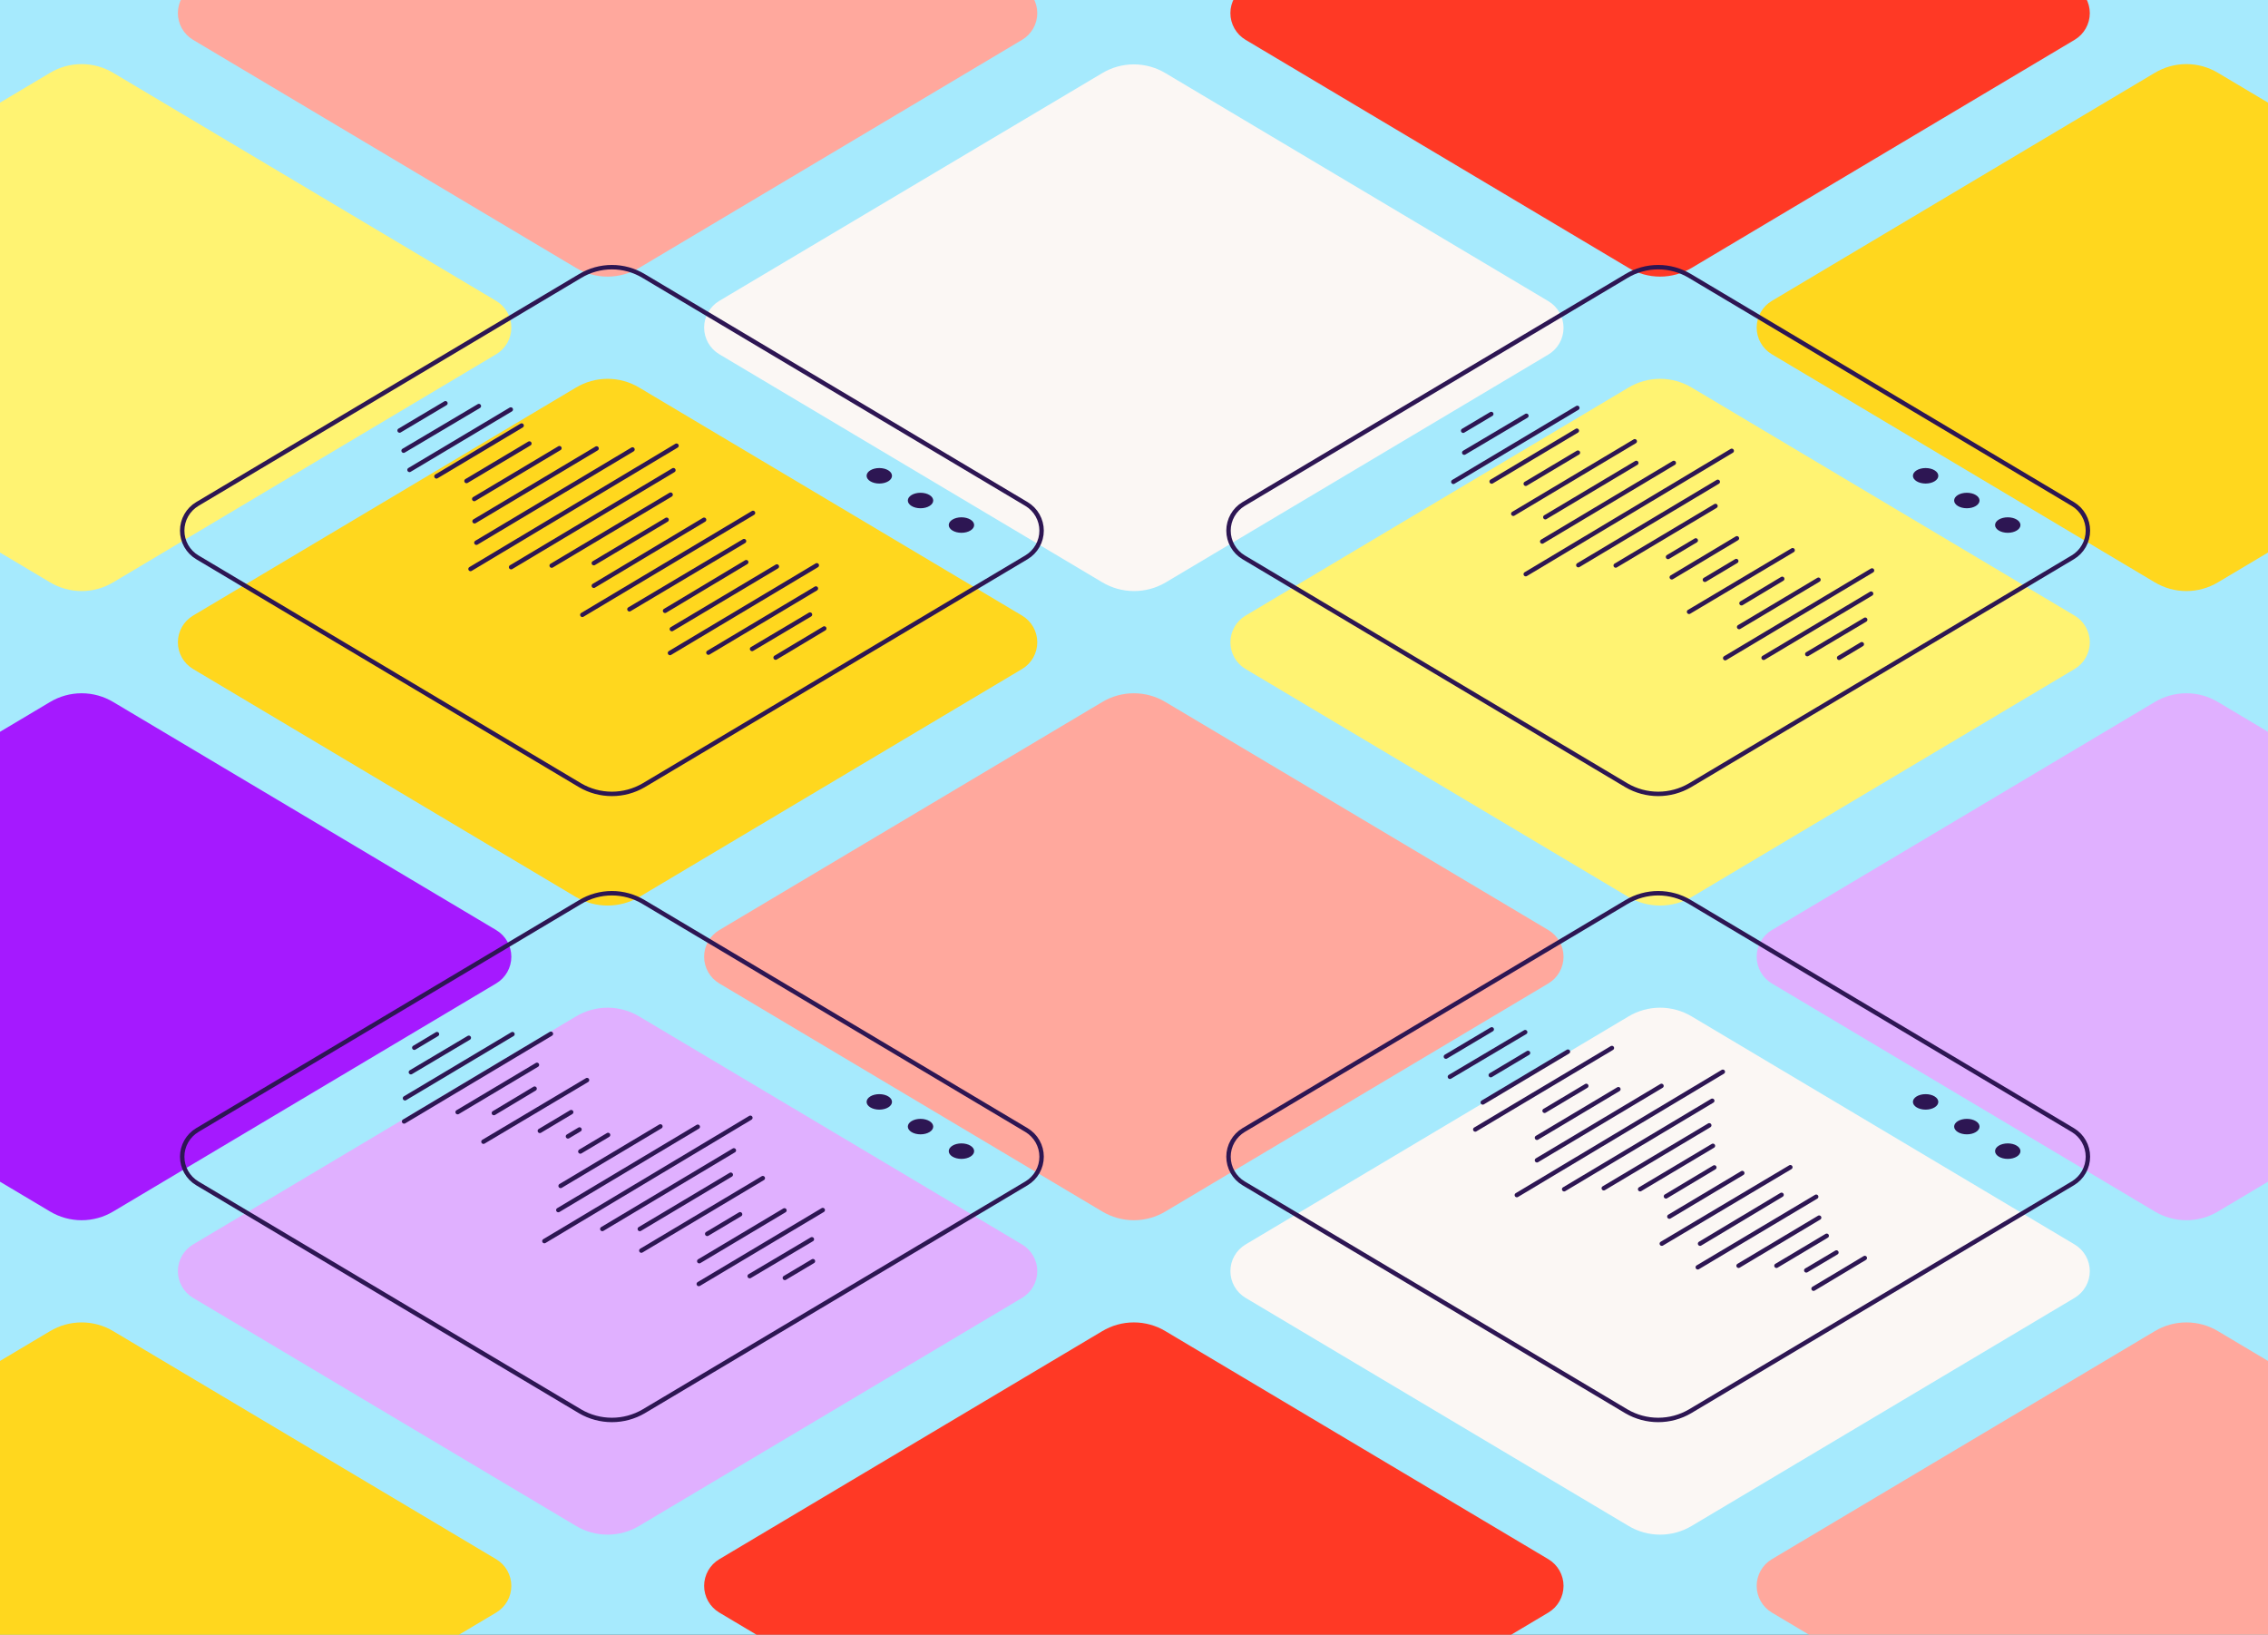 <svg width="512" height="369" viewBox="0 0 512 369" fill="none" xmlns="http://www.w3.org/2000/svg">
<rect x="0" y="0" width="512" height="369" fill="#333333" stroke="none"/>
<g clip-path="url(#clip0_6059_34013)">
<path d="M512 0H0V369H512V0Z" fill="#A6EAFD"/>
<path d="M248.796 131.412L162.367 79.947C161.327 79.325 160.466 78.444 159.869 77.39C159.271 76.336 158.957 75.145 158.957 73.933C158.957 72.722 159.271 71.531 159.869 70.477C160.466 69.423 161.327 68.542 162.367 67.92L248.796 16.524C250.959 15.22 253.437 14.531 255.962 14.531C258.488 14.531 260.966 15.22 263.129 16.524L349.558 67.99C350.597 68.612 351.458 69.493 352.055 70.547C352.652 71.601 352.966 72.792 352.966 74.003C352.966 75.215 352.652 76.405 352.055 77.459C351.458 78.513 350.597 79.394 349.558 80.017L263.129 131.482C260.954 132.759 258.475 133.426 255.953 133.414C253.431 133.401 250.958 132.71 248.796 131.412Z" fill="#FBF7F4"/>
<path d="M367.599 60.443L281.17 8.977C280.131 8.355 279.27 7.474 278.673 6.42C278.076 5.366 277.762 4.175 277.762 2.964C277.762 1.752 278.076 0.562 278.673 -0.492C279.27 -1.546 280.131 -2.427 281.17 -3.05L367.599 -54.515C369.762 -55.819 372.241 -56.508 374.767 -56.508C377.293 -56.508 379.771 -55.819 381.935 -54.515L468.361 -3.05C469.401 -2.428 470.262 -1.547 470.859 -0.493C471.457 0.561 471.771 1.752 471.771 2.964C471.771 4.175 471.457 5.366 470.859 6.42C470.262 7.474 469.401 8.355 468.361 8.977L381.935 60.443C379.771 61.747 377.293 62.436 374.767 62.436C372.241 62.436 369.762 61.747 367.599 60.443Z" fill="#FF3925"/>
<path d="M486.407 131.42L399.979 79.954C398.939 79.332 398.079 78.451 397.482 77.397C396.884 76.343 396.57 75.152 396.57 73.941C396.57 72.729 396.884 71.538 397.482 70.484C398.079 69.43 398.939 68.549 399.979 67.927L486.407 16.462C488.571 15.158 491.049 14.469 493.574 14.469C496.1 14.469 498.578 15.158 500.741 16.462L587.17 67.927C588.21 68.549 589.07 69.43 589.667 70.484C590.265 71.538 590.579 72.729 590.579 73.941C590.579 75.152 590.265 76.343 589.667 77.397C589.07 78.451 588.21 79.332 587.17 79.954L500.741 131.42C498.578 132.724 496.1 133.413 493.574 133.413C491.049 133.413 488.571 132.724 486.407 131.42Z" fill="#FFD71E"/>
<path d="M129.994 60.443L43.565 8.977C42.526 8.355 41.665 7.474 41.068 6.42C40.47 5.366 40.156 4.175 40.156 2.964C40.156 1.752 40.47 0.561 41.068 -0.492C41.665 -1.546 42.526 -2.428 43.565 -3.05L129.994 -54.515C132.157 -55.819 134.635 -56.508 137.161 -56.508C139.686 -56.508 142.164 -55.819 144.328 -54.515L230.756 -3.05C231.796 -2.427 232.656 -1.546 233.253 -0.492C233.851 0.562 234.165 1.752 234.165 2.964C234.165 4.175 233.851 5.366 233.253 6.42C232.656 7.474 231.796 8.355 230.756 8.977L144.328 60.443C142.164 61.747 139.686 62.436 137.161 62.436C134.635 62.436 132.157 61.747 129.994 60.443Z" fill="#FFA89D"/>
<path d="M367.599 202.459L281.17 150.994C280.131 150.371 279.27 149.49 278.673 148.436C278.076 147.382 277.762 146.192 277.762 144.98C277.762 143.769 278.076 142.578 278.673 141.524C279.27 140.47 280.131 139.589 281.17 138.966L367.599 87.501C369.762 86.197 372.241 85.508 374.767 85.508C377.293 85.508 379.771 86.197 381.935 87.501L468.361 138.966C469.401 139.588 470.262 140.469 470.859 141.523C471.457 142.577 471.771 143.768 471.771 144.98C471.771 146.191 471.457 147.382 470.859 148.436C470.262 149.49 469.401 150.371 468.361 150.993L381.935 202.459C379.759 203.729 377.286 204.399 374.767 204.399C372.248 204.399 369.774 203.729 367.599 202.459Z" fill="#FFF372"/>
<path d="M486.407 273.435L399.979 221.97C398.939 221.347 398.079 220.466 397.482 219.412C396.884 218.358 396.57 217.168 396.57 215.956C396.57 214.745 396.884 213.554 397.482 212.5C398.079 211.446 398.939 210.565 399.979 209.943L486.407 158.477C488.571 157.173 491.049 156.484 493.574 156.484C496.1 156.484 498.578 157.173 500.741 158.477L587.17 209.942C588.21 210.565 589.07 211.446 589.667 212.5C590.265 213.554 590.579 214.744 590.579 215.956C590.579 217.167 590.265 218.358 589.667 219.412C589.07 220.466 588.21 221.347 587.17 221.969L500.741 273.435C498.578 274.738 496.1 275.427 493.574 275.427C491.049 275.427 488.571 274.738 486.407 273.435Z" fill="#E0B0FF"/>
<path d="M11.261 131.42L-75.167 79.954C-76.207 79.332 -77.067 78.451 -77.665 77.397C-78.262 76.343 -78.576 75.152 -78.576 73.941C-78.576 72.729 -78.262 71.538 -77.665 70.484C-77.067 69.43 -76.207 68.549 -75.167 67.927L11.261 16.462C13.424 15.158 15.902 14.469 18.428 14.469C20.954 14.469 23.432 15.158 25.596 16.462L112.025 67.927C113.064 68.549 113.924 69.43 114.522 70.484C115.119 71.538 115.433 72.729 115.433 73.941C115.433 75.152 115.119 76.343 114.522 77.397C113.924 78.451 113.064 79.332 112.025 79.954L25.596 131.42C23.432 132.724 20.954 133.413 18.428 133.413C15.902 133.413 13.424 132.724 11.261 131.42Z" fill="#FFF372"/>
<path d="M129.994 202.459L43.565 150.994C42.526 150.371 41.665 149.49 41.068 148.436C40.47 147.382 40.156 146.192 40.156 144.98C40.156 143.769 40.47 142.578 41.068 141.524C41.665 140.47 42.526 139.589 43.565 138.966L129.994 87.501C132.157 86.197 134.635 85.508 137.161 85.508C139.686 85.508 142.164 86.197 144.328 87.501L230.756 138.966C231.796 139.589 232.656 140.47 233.253 141.524C233.851 142.578 234.165 143.768 234.165 144.98C234.165 146.191 233.851 147.382 233.253 148.436C232.656 149.49 231.796 150.371 230.756 150.993L144.328 202.459C142.153 203.729 139.679 204.399 137.161 204.399C134.642 204.399 132.168 203.729 129.994 202.459Z" fill="#FFD71E"/>
<path d="M248.796 273.435L162.367 221.97C161.327 221.348 160.466 220.467 159.869 219.413C159.271 218.359 158.957 217.168 158.957 215.956C158.957 214.745 159.271 213.554 159.869 212.5C160.466 211.446 161.327 210.565 162.367 209.943L248.796 158.477C250.959 157.173 253.437 156.484 255.962 156.484C258.488 156.484 260.966 157.173 263.129 158.477L349.558 209.943C350.597 210.565 351.458 211.446 352.055 212.5C352.652 213.554 352.966 214.745 352.966 215.956C352.966 217.168 352.652 218.358 352.055 219.412C351.458 220.466 350.597 221.347 349.558 221.97L263.129 273.435C260.966 274.738 258.488 275.427 255.962 275.427C253.437 275.427 250.959 274.738 248.796 273.435Z" fill="#FFA89D"/>
<path d="M367.599 344.403L281.17 292.939C280.131 292.316 279.27 291.435 278.673 290.382C278.076 289.328 277.762 288.137 277.762 286.926C277.762 285.714 278.076 284.523 278.673 283.47C279.27 282.416 280.131 281.535 281.17 280.912L367.599 229.446C369.762 228.142 372.241 227.453 374.767 227.453C377.293 227.453 379.771 228.142 381.935 229.446L468.361 280.912C469.401 281.534 470.262 282.415 470.859 283.469C471.457 284.523 471.771 285.714 471.771 286.926C471.771 288.137 471.457 289.328 470.859 290.382C470.262 291.436 469.401 292.317 468.361 292.939L381.935 344.403C379.771 345.707 377.293 346.397 374.767 346.397C372.24 346.397 369.762 345.707 367.599 344.403Z" fill="#FBF7F4"/>
<path d="M486.407 415.443L399.979 363.977C398.939 363.355 398.079 362.474 397.482 361.42C396.884 360.366 396.57 359.175 396.57 357.964C396.57 356.752 396.884 355.562 397.482 354.508C398.079 353.454 398.939 352.573 399.979 351.951L486.407 300.486C488.57 299.182 491.048 298.492 493.574 298.492C496.1 298.492 498.578 299.182 500.741 300.486L587.17 351.951C588.21 352.573 589.07 353.454 589.667 354.508C590.265 355.562 590.579 356.752 590.579 357.964C590.579 359.175 590.265 360.366 589.667 361.42C589.07 362.474 588.21 363.355 587.17 363.977L500.742 415.443C498.567 416.715 496.093 417.385 493.574 417.385C491.056 417.385 488.582 416.715 486.407 415.443Z" fill="#FFA89D"/>
<path d="M11.261 273.435L-75.167 221.97C-76.207 221.348 -77.067 220.466 -77.665 219.413C-78.262 218.359 -78.576 217.168 -78.576 215.956C-78.576 214.745 -78.262 213.554 -77.665 212.5C-77.067 211.446 -76.207 210.565 -75.167 209.943L11.261 158.477C13.424 157.173 15.902 156.484 18.428 156.484C20.954 156.484 23.432 157.173 25.596 158.477L112.025 209.943C113.064 210.565 113.924 211.446 114.522 212.5C115.119 213.554 115.433 214.745 115.433 215.956C115.433 217.168 115.119 218.358 114.522 219.412C113.924 220.466 113.064 221.347 112.025 221.97L25.596 273.435C23.432 274.738 20.954 275.427 18.428 275.427C15.902 275.427 13.425 274.738 11.261 273.435Z" fill="#A519FF"/>
<path d="M129.994 344.403L43.565 292.939C42.526 292.317 41.665 291.436 41.068 290.382C40.47 289.328 40.156 288.137 40.156 286.926C40.156 285.714 40.47 284.523 41.068 283.469C41.665 282.416 42.526 281.535 43.565 280.912L129.994 229.446C132.157 228.142 134.635 227.453 137.161 227.453C139.686 227.453 142.164 228.142 144.328 229.446L230.756 280.912C231.796 281.535 232.656 282.416 233.253 283.47C233.851 284.523 234.165 285.714 234.165 286.926C234.165 288.137 233.851 289.328 233.253 290.382C232.656 291.435 231.796 292.316 230.756 292.939L144.328 344.403C142.165 345.707 139.687 346.397 137.161 346.397C134.635 346.397 132.157 345.707 129.994 344.403Z" fill="#E0B0FF"/>
<path d="M248.796 415.443L162.367 363.977C161.327 363.355 160.466 362.474 159.869 361.42C159.271 360.366 158.957 359.175 158.957 357.964C158.957 356.752 159.271 355.561 159.869 354.507C160.466 353.454 161.327 352.573 162.367 351.951L248.796 300.486C250.959 299.182 253.437 298.492 255.963 298.492C258.488 298.492 260.966 299.182 263.129 300.486L349.558 351.951C350.597 352.573 351.458 353.454 352.055 354.508C352.652 355.562 352.966 356.752 352.966 357.964C352.966 359.175 352.652 360.366 352.055 361.42C351.458 362.474 350.597 363.355 349.558 363.977L263.129 415.443C260.955 416.715 258.481 417.384 255.963 417.384C253.444 417.384 250.97 416.715 248.796 415.443Z" fill="#FF3925"/>
<path d="M11.261 415.443L-75.167 363.977C-76.207 363.355 -77.067 362.474 -77.665 361.42C-78.262 360.366 -78.576 359.175 -78.576 357.964C-78.576 356.752 -78.262 355.562 -77.665 354.508C-77.067 353.454 -76.207 352.573 -75.167 351.951L11.261 300.486C13.424 299.182 15.902 298.492 18.428 298.492C20.954 298.492 23.433 299.182 25.596 300.486L112.025 351.951C113.064 352.573 113.924 353.454 114.522 354.508C115.119 355.562 115.433 356.752 115.433 357.964C115.433 359.175 115.119 360.366 114.522 361.42C113.924 362.474 113.064 363.355 112.025 363.977L25.596 415.443C23.421 416.715 20.947 417.384 18.428 417.384C15.909 417.384 13.436 416.715 11.261 415.443Z" fill="#FFD71E"/>
<path d="M367.172 177.255L280.746 125.79C279.706 125.168 278.845 124.287 278.248 123.233C277.65 122.179 277.336 120.988 277.336 119.776C277.336 118.565 277.65 117.374 278.248 116.32C278.845 115.266 279.706 114.385 280.746 113.763L367.172 62.297C369.336 60.994 371.814 60.305 374.34 60.305C376.866 60.305 379.345 60.994 381.508 62.297L467.937 113.763C468.976 114.385 469.837 115.266 470.434 116.32C471.031 117.374 471.345 118.565 471.345 119.776C471.345 120.988 471.031 122.179 470.434 123.233C469.837 124.287 468.976 125.168 467.937 125.79L381.508 177.255C379.333 178.526 376.859 179.196 374.34 179.196C371.821 179.196 369.347 178.526 367.172 177.255V177.255Z" stroke="#2D1653"/>
<path d="M453.251 120.262C454.834 120.262 456.118 119.479 456.118 118.514C456.118 117.548 454.834 116.766 453.251 116.766C451.669 116.766 450.385 117.548 450.385 118.514C450.385 119.479 451.669 120.262 453.251 120.262Z" fill="#2D1653"/>
<path d="M444.013 114.723C445.596 114.723 446.88 113.94 446.88 112.975C446.88 112.009 445.596 111.227 444.013 111.227C442.428 111.227 441.146 112.009 441.146 112.975C441.146 113.94 442.428 114.723 444.013 114.723Z" fill="#2D1653"/>
<path d="M434.707 109.145C436.291 109.145 437.573 108.362 437.573 107.397C437.573 106.431 436.291 105.648 434.707 105.648C433.124 105.648 431.84 106.431 431.84 107.397C431.84 108.362 433.124 109.145 434.707 109.145Z" fill="#2D1653"/>
<path d="M415.182 148.479L420.3 145.414" stroke="#2D1653" stroke-linecap="round"/>
<path d="M407.994 147.645L421.07 139.883" stroke="#2D1653" stroke-linecap="round"/>
<path d="M398.137 148.475L422.401 134" stroke="#2D1653" stroke-linecap="round"/>
<path d="M389.463 148.555L422.608 128.766" stroke="#2D1653" stroke-linecap="round"/>
<path d="M392.609 141.531L410.519 130.859" stroke="#2D1653" stroke-linecap="round"/>
<path d="M393.143 136.165L402.334 130.656" stroke="#2D1653" stroke-linecap="round"/>
<path d="M381.303 138.098L404.685 124.195" stroke="#2D1653" stroke-linecap="round"/>
<path d="M384.881 130.866L391.958 126.641" stroke="#2D1653" stroke-linecap="round"/>
<path d="M377.404 130.305L392.106 121.508" stroke="#2D1653" stroke-linecap="round"/>
<path d="M376.555 125.716L382.818 121.984" stroke="#2D1653" stroke-linecap="round"/>
<path d="M364.744 127.644L387.269 114.211" stroke="#2D1653" stroke-linecap="round"/>
<path d="M356.307 127.564L387.788 108.758" stroke="#2D1653" stroke-linecap="round"/>
<path d="M344.434 129.596L390.934 101.766" stroke="#2D1653" stroke-linecap="round"/>
<path d="M348.158 122.229L377.858 104.492" stroke="#2D1653" stroke-linecap="round"/>
<path d="M348.857 116.74L369.393 104.492" stroke="#2D1653" stroke-linecap="round"/>
<path d="M341.623 115.964L369.046 99.609" stroke="#2D1653" stroke-linecap="round"/>
<path d="M344.434 109.192L356.214 102.172" stroke="#2D1653" stroke-linecap="round"/>
<path d="M336.74 108.687L355.97 97.219" stroke="#2D1653" stroke-linecap="round"/>
<path d="M328.092 108.758L356.078 92.07" stroke="#2D1653" stroke-linecap="round"/>
<path d="M330.547 102.17L344.584 93.852" stroke="#2D1653" stroke-linecap="round"/>
<path d="M330.309 97.218L336.654 93.445" stroke="#2D1653" stroke-linecap="round"/>
<path d="M98.646 233.422L93.527 236.486" stroke="#2D1653" stroke-linecap="round"/>
<path d="M105.832 234.25L92.756 242.012" stroke="#2D1653" stroke-linecap="round"/>
<path d="M115.69 233.422L91.426 247.896" stroke="#2D1653" stroke-linecap="round"/>
<path d="M124.366 233.344L91.221 253.133" stroke="#2D1653" stroke-linecap="round"/>
<path d="M121.218 240.359L103.309 251.031" stroke="#2D1653" stroke-linecap="round"/>
<path d="M120.686 245.727L111.494 251.236" stroke="#2D1653" stroke-linecap="round"/>
<path d="M132.523 243.797L109.141 257.7" stroke="#2D1653" stroke-linecap="round"/>
<path d="M128.946 251.031L121.869 255.257" stroke="#2D1653" stroke-linecap="round"/>
<path d="M130.822 254.945L128.217 256.504" stroke="#2D1653" stroke-linecap="round"/>
<path d="M137.273 256.18L131.01 259.912" stroke="#2D1653" stroke-linecap="round"/>
<path d="M149.084 254.25L126.559 267.684" stroke="#2D1653" stroke-linecap="round"/>
<path d="M157.523 254.328L126.041 273.134" stroke="#2D1653" stroke-linecap="round"/>
<path d="M169.395 252.305L122.895 280.135" stroke="#2D1653" stroke-linecap="round"/>
<path d="M165.67 259.664L135.971 277.401" stroke="#2D1653" stroke-linecap="round"/>
<path d="M164.971 265.156L144.436 277.405" stroke="#2D1653" stroke-linecap="round"/>
<path d="M172.204 265.93L144.781 282.284" stroke="#2D1653" stroke-linecap="round"/>
<path d="M167.072 274.086L159.652 278.508" stroke="#2D1653" stroke-linecap="round"/>
<path d="M177.087 273.203L157.857 284.671" stroke="#2D1653" stroke-linecap="round"/>
<path d="M185.736 273.133L157.75 289.821" stroke="#2D1653" stroke-linecap="round"/>
<path d="M183.28 279.727L169.242 288.045" stroke="#2D1653" stroke-linecap="round"/>
<path d="M183.521 284.672L177.176 288.445" stroke="#2D1653" stroke-linecap="round"/>
<path d="M367.172 318.569L280.746 267.102C279.706 266.48 278.845 265.599 278.248 264.546C277.65 263.492 277.336 262.301 277.336 261.089C277.336 259.878 277.65 258.687 278.248 257.633C278.845 256.579 279.706 255.698 280.746 255.076L367.172 203.61C369.336 202.306 371.814 201.617 374.34 201.617C376.866 201.617 379.345 202.306 381.508 203.61L467.937 255.076C468.976 255.698 469.837 256.579 470.434 257.633C471.031 258.687 471.345 259.878 471.345 261.089C471.345 262.301 471.031 263.491 470.434 264.545C469.837 265.599 468.976 266.48 467.937 267.102L381.508 318.569C379.333 319.839 376.859 320.508 374.34 320.508C371.821 320.508 369.348 319.839 367.172 318.569Z" stroke="#2D1653"/>
<path d="M453.251 261.583C454.834 261.583 456.118 260.799 456.118 259.834C456.118 258.867 454.834 258.086 453.251 258.086C451.669 258.086 450.385 258.867 450.385 259.834C450.385 260.799 451.669 261.583 453.251 261.583Z" fill="#2D1653"/>
<path d="M444.013 256.042C445.596 256.042 446.88 255.26 446.88 254.293C446.88 253.328 445.596 252.547 444.013 252.547C442.428 252.547 441.146 253.328 441.146 254.293C441.146 255.26 442.428 256.042 444.013 256.042Z" fill="#2D1653"/>
<path d="M434.707 250.465C436.291 250.465 437.573 249.682 437.573 248.717C437.573 247.752 436.291 246.969 434.707 246.969C433.124 246.969 431.84 247.752 431.84 248.717C431.84 249.682 433.124 250.465 434.707 250.465Z" fill="#2D1653"/>
<path d="M409.41 290.88L420.979 283.953" stroke="#2D1653" stroke-linecap="round"/>
<path d="M407.766 286.748L414.569 282.711" stroke="#2D1653" stroke-linecap="round"/>
<path d="M401.033 285.704L412.378 278.938" stroke="#2D1653" stroke-linecap="round"/>
<path d="M392.484 285.702L410.672 274.844" stroke="#2D1653" stroke-linecap="round"/>
<path d="M383.271 286.052L410.004 270.125" stroke="#2D1653" stroke-linecap="round"/>
<path d="M383.791 280.717L402.184 269.695" stroke="#2D1653" stroke-linecap="round"/>
<path d="M375.152 280.715L404.169 263.461" stroke="#2D1653" stroke-linecap="round"/>
<path d="M376.859 274.607L393.316 264.781" stroke="#2D1653" stroke-linecap="round"/>
<path d="M376.088 270.041L387.007 263.508" stroke="#2D1653" stroke-linecap="round"/>
<path d="M370.258 268.422L386.691 258.633" stroke="#2D1653" stroke-linecap="round"/>
<path d="M362.051 268.206L385.863 254.008" stroke="#2D1653" stroke-linecap="round"/>
<path d="M353.104 268.432L386.539 248.461" stroke="#2D1653" stroke-linecap="round"/>
<path d="M342.424 269.752L388.926 241.922" stroke="#2D1653" stroke-linecap="round"/>
<path d="M346.969 261.896L375.079 245.109" stroke="#2D1653" stroke-linecap="round"/>
<path d="M346.969 256.815L365.349 245.852" stroke="#2D1653" stroke-linecap="round"/>
<path d="M348.689 250.722L358.099 245.109" stroke="#2D1653" stroke-linecap="round"/>
<path d="M333.039 254.941L363.884 236.555" stroke="#2D1653" stroke-linecap="round"/>
<path d="M334.732 248.842L353.962 237.375" stroke="#2D1653" stroke-linecap="round"/>
<path d="M336.541 242.679L344.951 237.664" stroke="#2D1653" stroke-linecap="round"/>
<path d="M327.318 243.047L344.309 232.977" stroke="#2D1653" stroke-linecap="round"/>
<path d="M326.412 238.498L336.761 232.344" stroke="#2D1653" stroke-linecap="round"/>
<path d="M130.967 177.255L44.54 125.79C43.5 125.168 42.64 124.287 42.042 123.233C41.445 122.179 41.131 120.988 41.131 119.776C41.131 118.565 41.445 117.374 42.042 116.32C42.64 115.266 43.5 114.385 44.54 113.763L130.967 62.297C133.131 60.994 135.609 60.305 138.135 60.305C140.661 60.305 143.139 60.994 145.303 62.297L231.731 113.763C232.771 114.385 233.631 115.266 234.228 116.32C234.826 117.374 235.14 118.565 235.14 119.776C235.14 120.988 234.826 122.179 234.228 123.233C233.631 124.287 232.771 125.168 231.731 125.79L145.303 177.255C143.128 178.526 140.654 179.196 138.135 179.196C135.616 179.196 133.142 178.526 130.967 177.255V177.255Z" stroke="#2D1653"/>
<path d="M217.046 120.262C218.629 120.262 219.913 119.479 219.913 118.514C219.913 117.548 218.629 116.766 217.046 116.766C215.464 116.766 214.18 117.548 214.18 118.514C214.18 119.479 215.464 120.262 217.046 120.262Z" fill="#2D1653"/>
<path d="M207.808 114.723C209.391 114.723 210.675 113.94 210.675 112.975C210.675 112.009 209.391 111.227 207.808 111.227C206.223 111.227 204.941 112.009 204.941 112.975C204.941 113.94 206.223 114.723 207.808 114.723Z" fill="#2D1653"/>
<path d="M198.501 109.145C200.086 109.145 201.368 108.362 201.368 107.397C201.368 106.431 200.086 105.648 198.501 105.648C196.919 105.648 195.635 106.431 195.635 107.397C195.635 108.362 196.919 109.145 198.501 109.145Z" fill="#2D1653"/>
<path d="M175.096 148.433L186.074 141.859" stroke="#2D1653" stroke-linecap="round"/>
<path d="M169.781 146.48L182.857 138.719" stroke="#2D1653" stroke-linecap="round"/>
<path d="M159.924 147.31L184.188 132.836" stroke="#2D1653" stroke-linecap="round"/>
<path d="M151.248 147.391L184.393 127.602" stroke="#2D1653" stroke-linecap="round"/>
<path d="M151.67 141.992L175.375 127.867" stroke="#2D1653" stroke-linecap="round"/>
<path d="M150.137 137.869L168.458 126.891" stroke="#2D1653" stroke-linecap="round"/>
<path d="M142.094 137.524L167.965 122.141" stroke="#2D1653" stroke-linecap="round"/>
<path d="M131.463 138.779L169.993 115.773" stroke="#2D1653" stroke-linecap="round"/>
<path d="M134.053 132.215L158.947 117.32" stroke="#2D1653" stroke-linecap="round"/>
<path d="M134.053 127.11L150.486 117.32" stroke="#2D1653" stroke-linecap="round"/>
<path d="M124.541 127.669L151.394 111.656" stroke="#2D1653" stroke-linecap="round"/>
<path d="M115.379 128.02L152.021 106.133" stroke="#2D1653" stroke-linecap="round"/>
<path d="M106.219 128.432L152.721 100.602" stroke="#2D1653" stroke-linecap="round"/>
<path d="M107.543 122.501L142.786 101.453" stroke="#2D1653" stroke-linecap="round"/>
<path d="M107.129 117.659L134.68 101.227" stroke="#2D1653" stroke-linecap="round"/>
<path d="M107.059 112.632L126.289 101.164" stroke="#2D1653" stroke-linecap="round"/>
<path d="M105.312 108.57L119.507 100.109" stroke="#2D1653" stroke-linecap="round"/>
<path d="M98.527 107.523L117.757 96.055" stroke="#2D1653" stroke-linecap="round"/>
<path d="M92.445 106.065L115.311 92.43" stroke="#2D1653" stroke-linecap="round"/>
<path d="M91.113 101.726L108.104 91.656" stroke="#2D1653" stroke-linecap="round"/>
<path d="M90.207 97.177L100.556 91.023" stroke="#2D1653" stroke-linecap="round"/>
<path d="M130.967 318.569L44.54 267.102C43.5 266.48 42.64 265.599 42.042 264.545C41.445 263.491 41.131 262.301 41.131 261.089C41.131 259.878 41.445 258.687 42.042 257.633C42.64 256.579 43.5 255.698 44.54 255.076L130.967 203.61C133.131 202.306 135.609 201.617 138.135 201.617C140.661 201.617 143.14 202.306 145.303 203.61L231.732 255.076C232.771 255.698 233.632 256.579 234.229 257.633C234.826 258.687 235.14 259.878 235.14 261.089C235.14 262.301 234.826 263.491 234.229 264.545C233.632 265.599 232.771 266.48 231.732 267.102L145.303 318.569C143.128 319.839 140.654 320.508 138.135 320.508C135.616 320.508 133.142 319.839 130.967 318.569V318.569Z" stroke="#2D1653"/>
<path d="M217.046 261.583C218.629 261.583 219.913 260.799 219.913 259.834C219.913 258.867 218.629 258.086 217.046 258.086C215.464 258.086 214.18 258.867 214.18 259.834C214.18 260.799 215.464 261.583 217.046 261.583Z" fill="#2D1653"/>
<path d="M207.808 256.042C209.391 256.042 210.675 255.26 210.675 254.293C210.675 253.328 209.391 252.547 207.808 252.547C206.223 252.547 204.941 253.328 204.941 254.293C204.941 255.26 206.223 256.042 207.808 256.042Z" fill="#2D1653"/>
<path d="M198.501 250.465C200.086 250.465 201.368 249.682 201.368 248.717C201.368 247.752 200.086 246.969 198.501 246.969C196.919 246.969 195.635 247.752 195.635 248.717C195.635 249.682 196.919 250.465 198.501 250.465Z" fill="#2D1653"/>
</g>
<defs>
<clipPath id="clip0_6059_34013">
<rect width="512" height="369" fill="white"/>
</clipPath>
</defs>
</svg>
